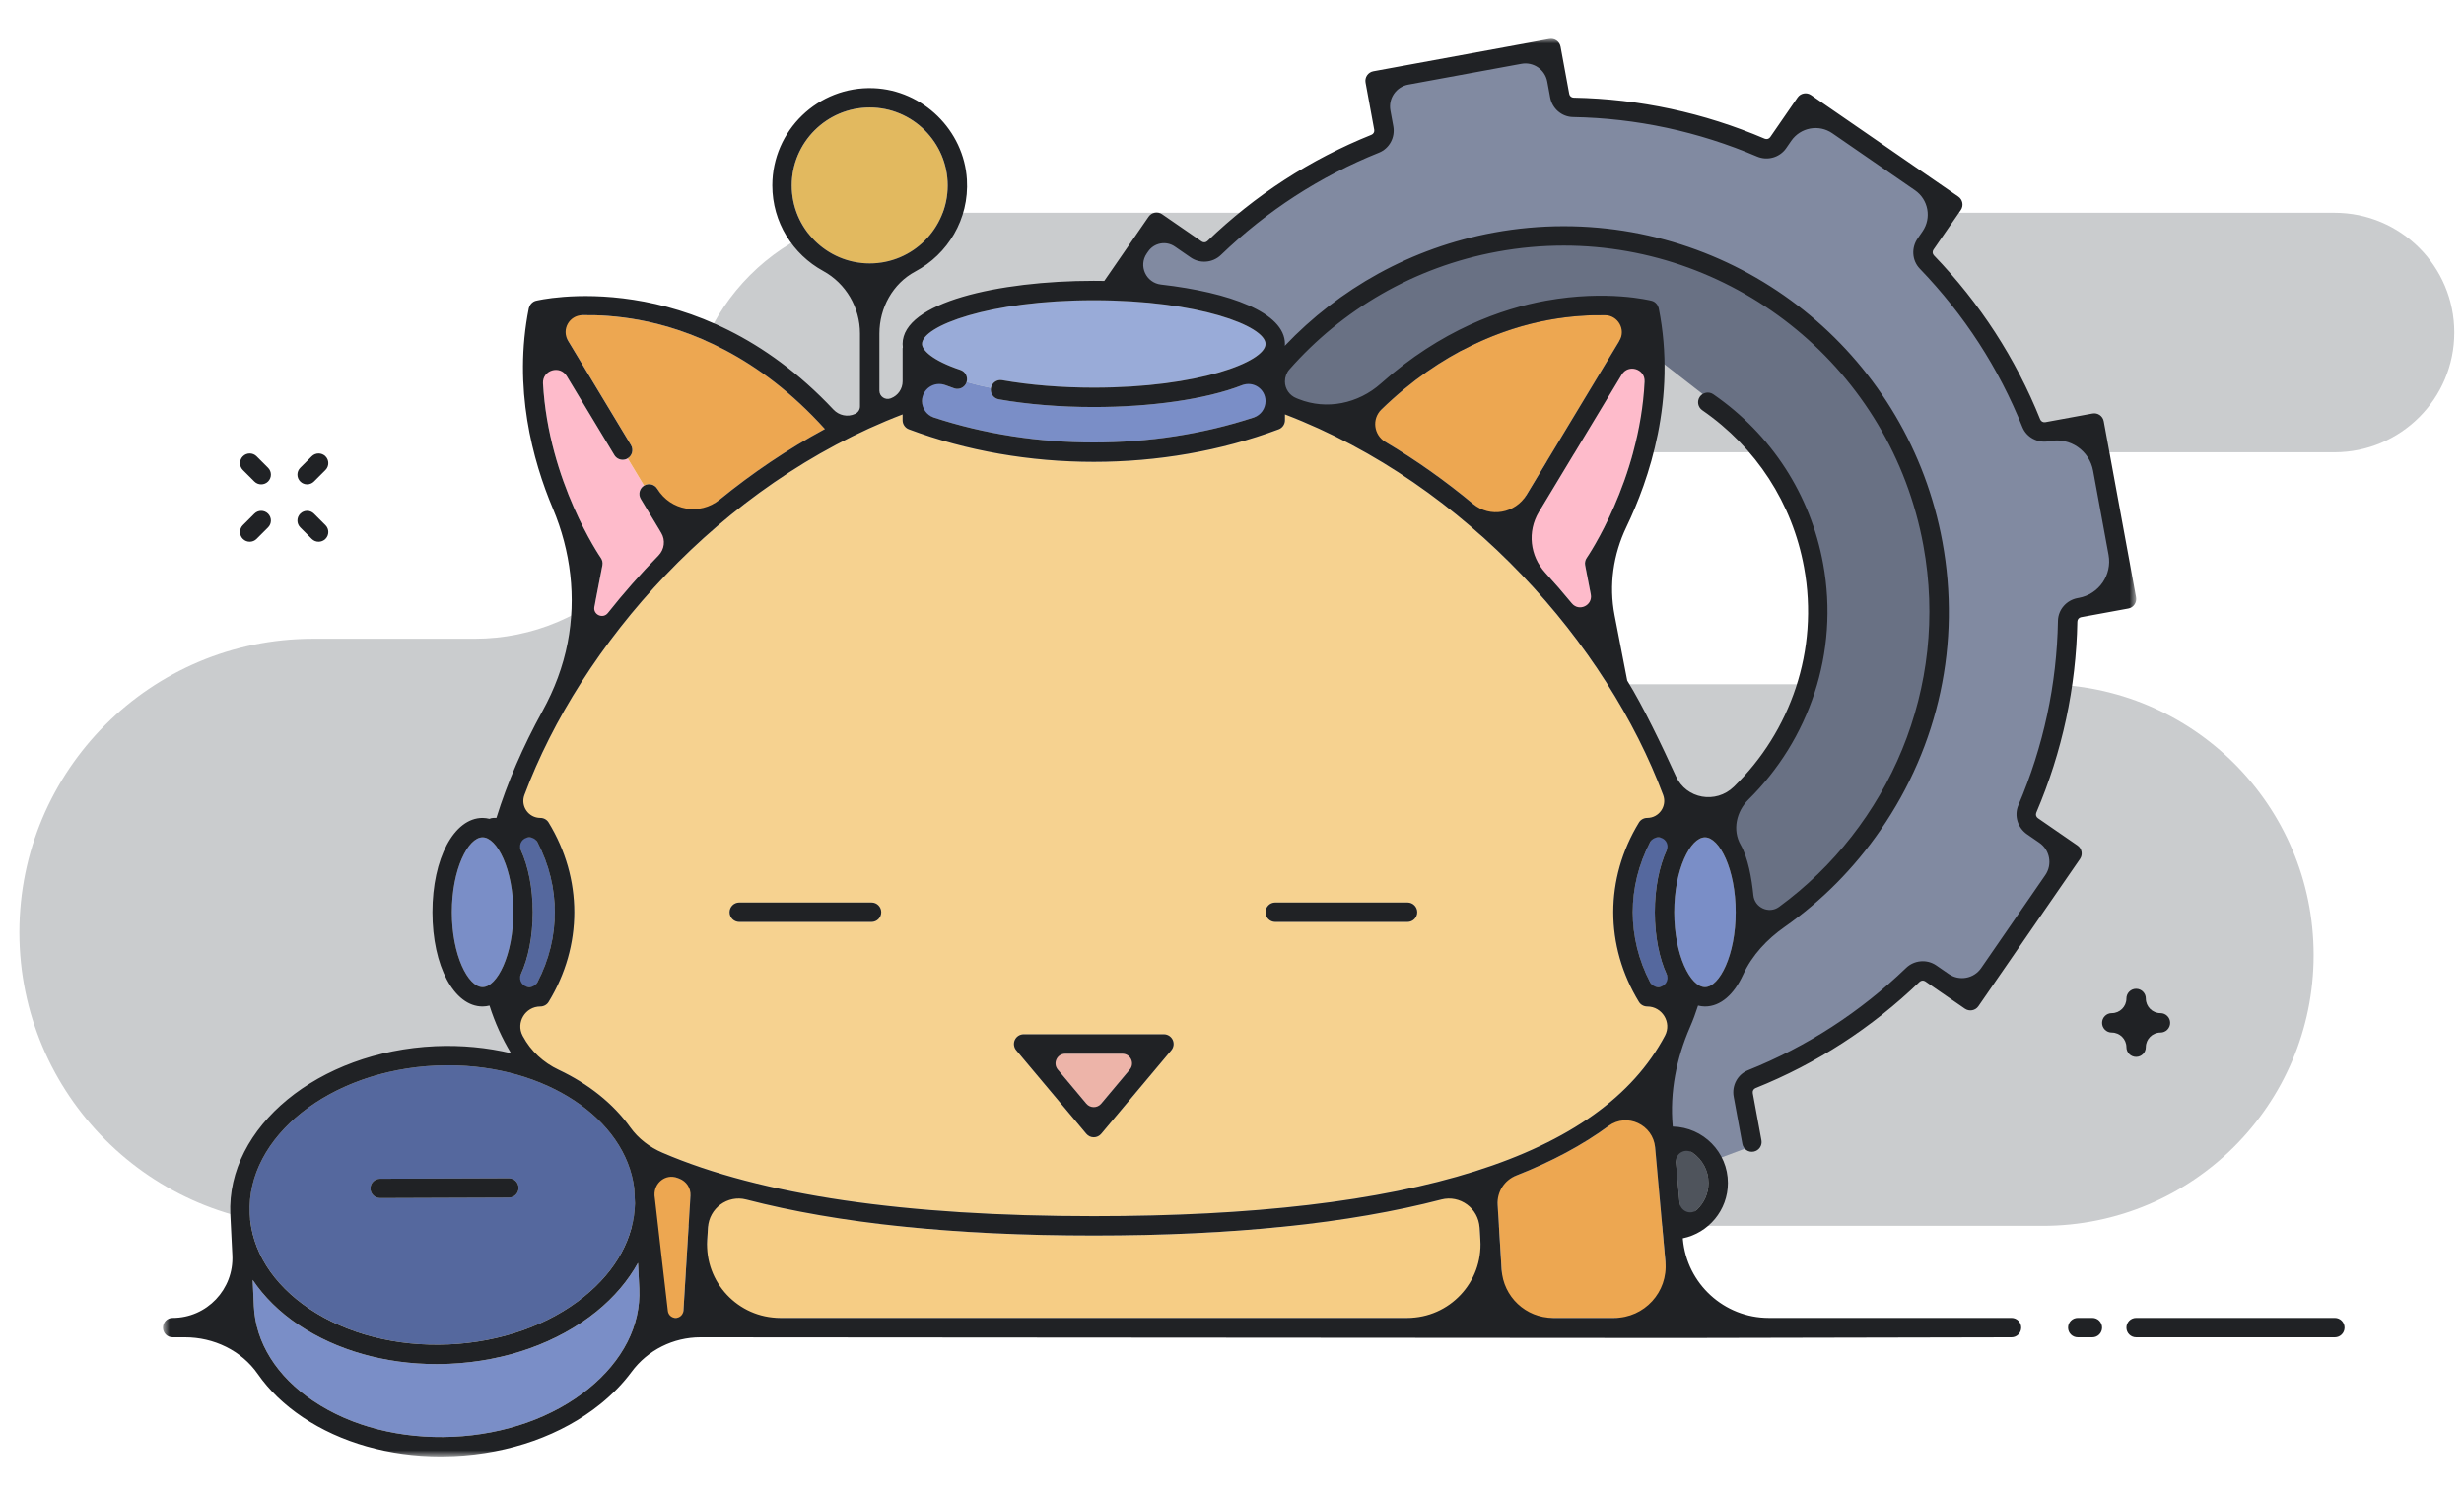 <svg width="254" height="154" viewBox="0 0 254 154" fill="none" xmlns="http://www.w3.org/2000/svg">
<path fill-rule="evenodd" clip-rule="evenodd" d="M92.845 21.934H240.653C247.472 21.934 253 27.462 253 34.281C253 41.1 247.472 46.629 240.653 46.629H164.104C157.501 46.629 152.148 51.982 152.148 58.585C152.148 65.188 157.501 70.541 164.104 70.541H210.581C226 70.541 238.5 83.041 238.5 98.461C238.5 113.88 226 126.38 210.581 126.38H32.264C15.55 126.38 2 112.83 2 96.116C2 79.402 15.55 65.852 32.264 65.852H48.927C61.054 65.852 70.886 56.02 70.886 43.893C70.886 31.765 80.718 21.934 92.845 21.934Z" fill="#4F545C" fill-opacity="0.3"/>
<path fill-rule="evenodd" clip-rule="evenodd" d="M68.935 56.217L66.055 51.438C65.77 50.965 65.922 50.35 66.395 50.066C66.396 50.065 66.396 50.065 66.396 50.065L64.705 47.258L64.704 47.258C64.542 47.356 64.364 47.403 64.188 47.403C63.85 47.403 63.518 47.23 63.331 46.919L56.074 34.879C54.838 47.19 61.86 57.406 61.936 57.516C62.091 57.737 62.15 58.013 62.099 58.279L60.624 65.894C63.059 62.523 65.842 59.261 68.935 56.217Z" fill="#FEBBCB"/>
<path d="M134 35L146 27.5L161 24L170.5 25.5L180 29.5L188.5 35.5L194.5 44L198.5 52.5L200 67L198 75.5L191 87.5L181.5 95.5L178 85L185 73.5L187.5 63.5L185 51L176 41L171.5 37.5L166.5 35L157.5 34.5L149 36.5L143 40L139.5 42.5H135.5L131.5 40L134 35Z" fill="#697184"/>
<path fill-rule="evenodd" clip-rule="evenodd" d="M67.768 50.405L70.416 54.799C74.767 50.743 79.671 47.125 85.038 44.23C78.188 36.637 70.906 33.906 65.858 32.978C61.957 32.261 58.8 32.48 57.102 32.709L65.044 45.885C65.329 46.359 65.177 46.972 64.705 47.258L66.396 50.065C66.869 49.78 67.483 49.931 67.768 50.405Z" fill="#EDA751"/>
<path fill-rule="evenodd" clip-rule="evenodd" d="M164.879 65.895L163.405 58.279C163.354 58.013 163.412 57.738 163.567 57.515C163.644 57.406 170.659 47.17 169.429 34.879L156.568 56.216C159.662 59.261 162.444 62.522 164.879 65.895Z" fill="#FEBBCB"/>
<path fill-rule="evenodd" clip-rule="evenodd" d="M159.645 32.978C154.598 33.906 147.314 36.637 140.465 44.23C145.832 47.125 150.736 50.743 155.086 54.799L168.401 32.708C166.703 32.48 163.546 32.261 159.645 32.978Z" fill="#EDA751"/>
<path fill-rule="evenodd" clip-rule="evenodd" d="M176.121 121.962C176.121 119.962 174.574 118.336 172.616 118.172C172.839 120.666 173.07 123.231 173.287 125.637C174.914 125.198 176.121 123.725 176.121 121.962Z" fill="#4F545C"/>
<path fill-rule="evenodd" clip-rule="evenodd" d="M70.407 135.871L71.259 121.955C69.748 121.425 68.313 120.856 66.958 120.248C67.247 121.217 67.427 122.22 67.472 123.252C67.484 123.502 67.461 123.748 67.457 123.997L67.898 132.767C67.946 133.816 67.852 134.853 67.644 135.871H70.407Z" fill="#EDA751"/>
<path fill-rule="evenodd" clip-rule="evenodd" d="M153.093 135.871L152.281 122.606C142.235 125.778 129.056 127.381 112.752 127.381C96.448 127.381 83.27 125.778 73.223 122.606L72.411 135.871H153.093Z" fill="#F6CD85"/>
<path fill-rule="evenodd" clip-rule="evenodd" d="M154.245 121.955L155.096 135.871H172.204C171.868 132.159 170.794 120.316 170.083 112.269C166.429 116.304 161.142 119.532 154.245 121.955Z" fill="#EDA751"/>
<path fill-rule="evenodd" clip-rule="evenodd" d="M89.842 95.045H76.207C75.655 95.045 75.207 94.598 75.207 94.045C75.207 93.492 75.655 93.045 76.207 93.045H89.842C90.394 93.045 90.842 93.492 90.842 94.045C90.842 94.598 90.394 95.045 89.842 95.045ZM131.458 95.045C130.905 95.045 130.458 94.598 130.458 94.045C130.458 93.492 130.905 93.045 131.458 93.045H145.092C145.645 93.045 146.092 93.492 146.092 94.045C146.092 94.598 145.645 95.045 145.092 95.045H131.458ZM104.755 108.274C104.505 107.977 104.45 107.562 104.614 107.209C104.779 106.858 105.132 106.632 105.521 106.632H119.983C120.371 106.632 120.725 106.858 120.889 107.209C121.053 107.562 120.999 107.977 120.749 108.274L113.518 116.894C113.328 117.12 113.047 117.251 112.752 117.251C112.456 117.251 112.175 117.12 111.986 116.894L104.755 108.274ZM55.703 84.324C56.052 84.324 56.376 84.506 56.557 84.804C60.08 90.591 60.08 97.5 56.557 103.286C56.375 103.584 56.052 103.766 55.703 103.766H52.567C53.269 105.804 54.264 107.696 55.553 109.443C60.222 111.146 63.94 114.088 65.918 117.741C76.108 122.854 91.659 125.381 112.752 125.381C148.124 125.381 167.937 118.287 172.937 103.766H169.801C169.452 103.766 169.128 103.584 168.946 103.286C165.424 97.5 165.424 90.591 168.946 84.804C169.128 84.506 169.452 84.324 169.801 84.324H172.265C167.145 68.274 152.313 50.317 132.458 42.723V43.324C132.458 43.741 132.199 44.114 131.809 44.261C125.842 46.498 119.297 47.616 112.752 47.616C106.206 47.616 99.661 46.498 93.695 44.261C93.304 44.114 93.046 43.741 93.046 43.324V42.723C73.191 50.317 58.359 68.274 53.238 84.324H55.703Z" fill="#F6D290"/>
<path fill-rule="evenodd" clip-rule="evenodd" d="M95.045 42.626C106.187 46.618 119.316 46.618 130.457 42.626V38.484C127.073 40.778 119.882 41.964 112.751 41.964C109.295 41.964 105.91 41.689 102.961 41.166C102.417 41.07 102.054 40.552 102.15 40.008C102.151 40.002 102.155 39.999 102.156 39.993C101.257 39.811 100.416 39.607 99.641 39.382C99.638 39.39 99.641 39.398 99.638 39.406C99.462 39.932 98.897 40.212 98.372 40.037C96.907 39.546 95.834 39.016 95.045 38.48V42.626Z" fill="#7A8EC7"/>
<path fill-rule="evenodd" clip-rule="evenodd" d="M102.156 39.993C102.26 39.458 102.766 39.097 103.309 39.197C106.146 39.698 109.41 39.964 112.751 39.964C123.56 39.964 130.457 37.295 130.457 35.458C130.457 33.621 123.56 30.952 112.751 30.952C101.943 30.952 95.045 33.621 95.045 35.458C95.045 36.083 96.083 37.161 99.008 38.14C99.523 38.313 99.8 38.866 99.641 39.382C100.416 39.607 101.258 39.811 102.156 39.993Z" fill="#99ABD8"/>
<path fill-rule="evenodd" clip-rule="evenodd" d="M54.916 94.045C54.916 97.266 54.163 100.018 52.956 101.766H55.13C57.882 96.893 57.882 91.198 55.13 86.324H52.956C54.163 88.071 54.916 90.824 54.916 94.045Z" fill="#55689E"/>
<path fill-rule="evenodd" clip-rule="evenodd" d="M170.373 101.765H172.548C171.342 100.017 170.588 97.266 170.588 94.044C170.588 90.825 171.342 88.072 172.548 86.325H170.373C167.621 91.198 167.621 96.892 170.373 101.765Z" fill="#55689E"/>
<path fill-rule="evenodd" clip-rule="evenodd" d="M117.838 108.632H107.664L112.751 114.695L117.838 108.632Z" fill="#EDB4A9"/>
<path fill-rule="evenodd" clip-rule="evenodd" d="M46.578 94.045C46.578 98.464 48.251 101.766 49.747 101.766C51.243 101.766 52.916 98.464 52.916 94.045C52.916 89.626 51.243 86.324 49.747 86.324C48.251 86.324 46.578 89.626 46.578 94.045Z" fill="#7A8EC7"/>
<path fill-rule="evenodd" clip-rule="evenodd" d="M178.925 94.045C178.925 89.626 177.252 86.324 175.756 86.324C174.261 86.324 172.588 89.626 172.588 94.045C172.588 98.464 174.261 101.766 175.756 101.766C177.252 101.766 178.925 98.464 178.925 94.045Z" fill="#7A8EC7"/>
<path fill-rule="evenodd" clip-rule="evenodd" d="M89.653 27.16C94.086 27.16 97.692 23.555 97.692 19.122C97.692 14.689 94.086 11.083 89.653 11.083C85.22 11.083 81.614 14.689 81.614 19.122C81.614 23.555 85.22 27.16 89.653 27.16Z" fill="#E2B95F"/>
<path fill-rule="evenodd" clip-rule="evenodd" d="M65.901 132.862L65.767 130.196C64.756 132.019 63.329 133.722 61.478 135.218C57.502 138.432 52.127 140.344 46.342 140.603C45.894 140.624 45.446 140.633 45.002 140.633C39.708 140.633 34.703 139.218 30.784 136.593C28.798 135.263 27.219 133.687 26.048 131.953L26.168 134.641C26.338 138.423 28.524 141.907 32.324 144.452C36.218 147.061 41.309 148.36 46.678 148.126C52.04 147.885 57.001 146.131 60.647 143.184C64.205 140.308 66.07 136.643 65.901 132.862Z" fill="#7A8EC7"/>
<path fill-rule="evenodd" clip-rule="evenodd" d="M39.182 121.521L52.453 121.472H52.458C53.008 121.472 53.456 121.917 53.458 122.468C53.459 123.021 53.014 123.47 52.462 123.472L39.191 123.521H39.187C38.636 123.521 38.188 123.076 38.187 122.525C38.184 121.972 38.63 121.523 39.182 121.521ZM25.741 125.121C25.912 128.902 28.098 132.386 31.898 134.931C35.791 137.541 40.886 138.841 46.252 138.605C51.614 138.365 56.575 136.61 60.221 133.663C63.55 130.972 65.374 127.586 65.459 124.064L65.38 122.501C64.472 115.291 56.217 109.829 46.205 109.829C45.794 109.829 45.382 109.837 44.965 109.856C34.011 110.347 25.387 117.195 25.741 125.121Z" fill="#55689E"/>
<path fill-rule="evenodd" clip-rule="evenodd" d="M116.46 110.274L113.517 113.782C113.118 114.258 112.385 114.258 111.985 113.782L109.043 110.274C108.497 109.623 108.959 108.631 109.809 108.631H115.694C116.543 108.631 117.006 109.623 116.46 110.274ZM111.985 116.893C112.175 117.12 112.456 117.251 112.751 117.251C113.046 117.251 113.327 117.12 113.517 116.893L120.748 108.274C120.998 107.976 121.052 107.561 120.888 107.209C120.724 106.857 120.371 106.631 119.982 106.631H105.52C105.131 106.631 104.778 106.857 104.614 107.209C104.45 107.561 104.504 107.976 104.754 108.274L111.985 116.893Z" fill="#202225"/>
<path fill-rule="evenodd" clip-rule="evenodd" d="M145.092 95.045C145.644 95.045 146.092 94.598 146.092 94.045C146.092 93.492 145.644 93.045 145.092 93.045H131.457C130.905 93.045 130.457 93.492 130.457 94.045C130.457 94.598 130.905 95.045 131.457 95.045H145.092Z" fill="#202225"/>
<path fill-rule="evenodd" clip-rule="evenodd" d="M89.842 93.045H76.207C75.655 93.045 75.207 93.492 75.207 94.045C75.207 94.598 75.655 95.045 76.207 95.045H89.842C90.394 95.045 90.842 94.598 90.842 94.045C90.842 93.492 90.394 93.045 89.842 93.045Z" fill="#202225"/>
<path fill-rule="evenodd" clip-rule="evenodd" d="M240.687 135.871H220.2C219.647 135.871 219.2 136.318 219.2 136.871C219.2 137.424 219.647 137.871 220.2 137.871H240.687C241.24 137.871 241.687 137.424 241.687 136.871C241.687 136.318 241.24 135.871 240.687 135.871Z" fill="#202225"/>
<path fill-rule="evenodd" clip-rule="evenodd" d="M215.691 135.871H214.187C213.634 135.871 213.187 136.318 213.187 136.871C213.187 137.424 213.634 137.871 214.187 137.871H215.691C216.244 137.871 216.691 137.424 216.691 136.871C216.691 136.318 216.244 135.871 215.691 135.871Z" fill="#202225"/>
<path d="M119.5 23.5L124.5 26.5L131.5 20.5L142.5 14L143 9L159.5 5.5L162 11L172 12.5L182 15.5L187.5 12L201 21L198 26.5L206 37L210.5 45L216 44.5L219 61.5L213 63.5L209.5 82.5L208.5 85L213 88.5L203 103L198.5 100L190.5 105.5L179.5 112L181 118L177 119.5L172 117V110L174 103.5L177 102.5L179.5 99L183 95.5L194 84L199 73L200 57.5L196 45L188 34.5L178.5 28L166 24.5H155L142 29L132.5 36.5L130 32.5L116 28.5L119.5 23.5Z" fill="#818AA1"/>
<mask id="mask0" mask-type="alpha" maskUnits="userSpaceOnUse" x="16" y="4" width="205" height="147">
<path d="M16.794 150.154H220.211V4H16.794V150.154Z" fill="white"/>
</mask>
<g mask="url(#mask0)">
<path fill-rule="evenodd" clip-rule="evenodd" d="M154.36 25.944C156.652 25.523 158.938 25.32 161.189 25.32C179.031 25.319 194.931 38.064 198.267 56.225C200.965 70.918 194.71 85.212 183.394 93.494C182.356 94.254 180.876 93.574 180.747 92.294C180.574 90.563 180.205 88.445 179.432 87.089C178.564 85.566 178.996 83.657 180.244 82.426C186.449 76.306 189.625 67.322 187.935 58.123C186.626 50.987 182.605 44.781 176.614 40.648C176.16 40.335 175.537 40.449 175.223 40.904C174.91 41.358 175.024 41.981 175.479 42.295C181.029 46.124 184.755 51.873 185.968 58.484C187.544 67.063 184.553 75.438 178.731 81.11C176.886 82.906 173.833 82.379 172.766 80.036C171.344 76.915 169.372 72.792 167.741 70.161L166.438 63.428C165.84 60.34 166.297 57.155 167.659 54.319C169.985 49.48 172.856 41.109 170.991 31.78C170.989 31.771 170.984 31.763 170.982 31.755C170.977 31.73 170.964 31.708 170.957 31.683C170.93 31.595 170.892 31.513 170.842 31.437C170.824 31.408 170.805 31.382 170.784 31.355C170.715 31.269 170.636 31.193 170.543 31.134C170.537 31.13 170.533 31.123 170.527 31.12C170.526 31.119 170.524 31.119 170.523 31.118C170.442 31.069 170.353 31.031 170.258 31.007C170.073 30.961 165.658 29.864 159.388 30.992C154.826 31.815 148.56 34.006 142.341 39.545C140.019 41.612 136.754 42.298 133.867 41.145C133.795 41.116 133.722 41.087 133.65 41.058C132.934 40.776 132.457 40.094 132.457 39.325C132.457 38.87 132.618 38.426 132.919 38.085C138.318 31.96 145.725 27.53 154.36 25.944ZM67.472 123.252C67.472 123.241 67.471 123.231 67.471 123.22C67.41 121.941 68.631 120.978 69.829 121.433C69.893 121.457 69.958 121.482 70.023 121.506C70.752 121.78 71.226 122.488 71.178 123.265L70.453 135.113C70.427 135.539 70.074 135.871 69.648 135.871C69.24 135.871 68.897 135.567 68.846 135.163C68.846 135.163 67.484 123.502 67.472 123.252ZM52.916 94.045C52.916 98.464 51.243 101.765 49.747 101.765C48.251 101.765 46.578 98.464 46.578 94.045C46.578 89.626 48.251 86.324 49.747 86.324C51.243 86.324 52.916 89.626 52.916 94.045ZM54.558 101.765C53.877 101.765 53.411 101.068 53.693 100.448C54.462 98.763 54.916 96.545 54.916 94.045C54.916 91.544 54.462 89.325 53.693 87.641C53.411 87.022 53.877 86.324 54.558 86.324C54.909 86.324 55.241 86.516 55.403 86.828C57.791 91.419 57.791 96.672 55.403 101.261C55.241 101.573 54.909 101.765 54.558 101.765ZM112.751 127.381C127.124 127.381 139.068 126.135 148.578 123.667C150.505 123.167 152.401 124.57 152.522 126.556L152.602 127.86C152.868 132.202 149.418 135.871 145.067 135.871H80.436C76.085 135.871 72.635 132.202 72.901 127.86L72.981 126.556C73.102 124.57 74.999 123.167 76.925 123.667C86.435 126.135 98.379 127.381 112.751 127.381ZM166.391 135.871H160.092C157.285 135.871 154.963 133.686 154.791 130.884L154.382 124.204C154.302 122.896 155.068 121.675 156.288 121.195C159.979 119.743 163.162 118.036 165.831 116.075C167.722 114.686 170.409 115.957 170.618 118.294C170.983 122.368 171.369 126.649 171.681 130.089C171.962 133.198 169.513 135.871 166.391 135.871ZM172.764 119.83C172.68 118.893 173.732 118.315 174.501 118.855C175.48 119.543 176.121 120.675 176.121 121.962C176.121 123.045 175.666 124.018 174.937 124.71C174.294 125.321 173.217 124.868 173.137 123.984C173.015 122.619 172.889 121.221 172.764 119.83ZM151.869 51.966C149.039 49.615 146.009 47.455 142.8 45.552C141.612 44.847 141.399 43.194 142.39 42.231C148.653 36.144 155.068 33.819 159.645 32.978C161.865 32.57 163.843 32.465 165.449 32.493C166.805 32.516 167.631 33.987 166.931 35.149L157.37 51.01C156.209 52.938 153.599 53.403 151.869 51.966ZM163.567 57.515C163.412 57.738 163.353 58.013 163.404 58.279L163.986 61.282C164.205 62.415 162.77 63.098 162.038 62.207C161.154 61.129 160.235 60.068 159.28 59.027C157.712 57.316 157.427 54.791 158.625 52.803L167.173 38.623C167.854 37.491 169.601 38.027 169.534 39.346C169.024 49.555 163.633 57.42 163.567 57.515ZM172.588 94.045C172.588 89.626 174.26 86.324 175.756 86.324C177.252 86.324 178.924 89.626 178.924 94.045C178.924 98.464 177.252 101.765 175.756 101.765C174.26 101.765 172.588 98.464 172.588 94.045ZM170.945 86.324C171.626 86.324 172.092 87.021 171.81 87.641C171.042 89.325 170.588 91.544 170.588 94.045C170.588 96.545 171.042 98.763 171.81 100.448C172.092 101.068 171.626 101.765 170.945 101.765H170.944C170.593 101.765 170.262 101.573 170.099 101.261C167.712 96.672 167.712 91.419 170.099 86.828C170.262 86.516 170.593 86.324 170.945 86.324ZM95.045 41.353C95.045 40.102 96.298 39.254 97.465 39.709C97.749 39.82 98.051 39.929 98.372 40.037C98.897 40.212 99.463 39.931 99.638 39.406C99.641 39.398 99.638 39.39 99.641 39.382C99.8 38.865 99.523 38.313 99.007 38.14C96.083 37.161 95.045 36.083 95.045 35.458C95.045 33.621 101.943 30.952 112.751 30.952C123.56 30.952 130.457 33.621 130.457 35.458C130.457 37.295 123.56 39.964 112.751 39.964C109.41 39.964 106.146 39.698 103.309 39.197C102.766 39.097 102.259 39.458 102.156 39.993C102.155 39.998 102.151 40.002 102.15 40.007C102.054 40.551 102.417 41.07 102.961 41.166C105.91 41.688 109.296 41.964 112.751 41.964C118.478 41.964 124.243 41.198 128.044 39.71C129.207 39.254 130.457 40.105 130.457 41.354C130.457 42.114 129.977 42.801 129.256 43.038C118.783 46.48 106.719 46.48 96.247 43.038C95.525 42.801 95.045 42.114 95.045 41.354V41.353ZM93.045 42.722V43.324C93.045 43.737 93.299 44.112 93.687 44.257C99.655 46.497 106.203 47.616 112.751 47.616C119.299 47.616 125.847 46.497 131.816 44.257C132.203 44.112 132.457 43.737 132.457 43.324V42.722C151.341 49.945 165.681 66.542 171.444 81.956C171.873 83.102 171.024 84.324 169.8 84.324C169.457 84.324 169.131 84.501 168.952 84.794C165.421 90.586 165.421 97.504 168.952 103.296C169.131 103.589 169.457 103.765 169.8 103.765H169.802C171.346 103.765 172.354 105.413 171.631 106.777C165.012 119.268 145.585 125.381 112.751 125.381C93.224 125.381 78.446 123.215 68.275 118.836C66.962 118.271 65.797 117.383 64.965 116.22C63.226 113.788 60.674 111.75 57.587 110.291C56.024 109.552 54.72 108.361 53.905 106.838C53.895 106.819 53.885 106.8 53.875 106.781C53.151 105.415 54.156 103.765 55.702 103.765C56.045 103.765 56.372 103.589 56.55 103.296C60.082 97.505 60.082 90.586 56.55 84.793C56.372 84.5 56.045 84.324 55.702 84.324C54.479 84.324 53.63 83.102 54.059 81.956C59.822 66.542 74.162 49.945 93.045 42.722ZM61.936 57.515C61.869 57.42 56.534 49.657 55.975 39.521C55.9 38.155 57.715 37.601 58.421 38.772L63.331 46.919C63.518 47.23 63.849 47.402 64.188 47.402C64.364 47.402 64.542 47.356 64.703 47.258L64.704 47.257C65.177 46.972 65.329 46.359 65.044 45.885L58.557 35.123C57.864 33.973 58.682 32.517 60.025 32.493C61.636 32.464 63.625 32.568 65.858 32.978C70.905 33.906 78.188 36.637 85.038 44.23C81.167 46.319 77.536 48.783 74.18 51.517C72.146 53.173 69.122 52.652 67.768 50.405C67.483 49.931 66.868 49.779 66.396 50.065C66.396 50.065 66.396 50.065 66.395 50.065C65.922 50.35 65.77 50.965 66.055 51.438L68.163 54.936C68.617 55.689 68.493 56.647 67.879 57.277C66.02 59.179 64.28 61.16 62.669 63.193C62.152 63.846 61.113 63.371 61.271 62.553L62.098 58.279C62.15 58.012 62.091 57.737 61.936 57.515ZM46.205 109.829C56.216 109.829 64.472 115.291 65.38 122.502L65.459 124.064C65.374 127.586 63.55 130.972 60.22 133.663C56.574 136.61 51.613 138.365 46.252 138.605C40.885 138.841 35.792 137.541 31.897 134.931C28.097 132.386 25.911 128.902 25.741 125.121C25.387 117.195 34.01 110.347 44.964 109.856C45.381 109.838 45.794 109.829 46.205 109.829ZM60.647 143.184C57.001 146.131 52.04 147.885 46.678 148.126C41.309 148.36 36.217 147.061 32.323 144.452C28.523 141.907 26.337 138.423 26.168 134.641L26.048 131.953C27.219 133.687 28.798 135.263 30.784 136.593C34.702 139.218 39.707 140.633 45.002 140.633C45.446 140.633 45.893 140.624 46.341 140.603C52.126 140.344 57.502 138.432 61.477 135.218C63.328 133.722 64.756 132.019 65.767 130.196L65.901 132.862C66.07 136.643 64.204 140.308 60.647 143.184ZM89.652 11.083C94.085 11.083 97.691 14.689 97.691 19.122C97.691 23.554 94.085 27.16 89.652 27.16C85.22 27.16 81.614 23.554 81.614 19.122C81.614 14.689 85.22 11.083 89.652 11.083ZM207.354 135.871H182.341C177.737 135.871 173.894 132.359 173.48 127.773L173.469 127.664C176.121 127.12 178.121 124.77 178.121 121.962C178.121 118.797 175.582 116.22 172.435 116.147L172.428 116.076C172.117 112.584 172.816 109.11 174.212 105.894C174.525 105.172 174.802 104.432 175.042 103.674C175.043 103.673 175.044 103.673 175.046 103.672C175.277 103.727 175.513 103.765 175.756 103.765C177.364 103.765 178.755 102.518 179.687 100.485C180.607 98.477 182.157 96.832 183.965 95.563C187.777 92.888 191.125 89.528 193.851 85.575C199.881 76.834 202.147 66.282 200.234 55.864C196.771 37.007 180.351 23.32 161.192 23.32V25.32V23.32H161.189C158.792 23.32 156.372 23.541 153.999 23.977C145.438 25.549 138.026 29.78 132.443 35.652C132.448 35.588 132.457 35.524 132.457 35.458C132.457 32.211 126.731 30.142 119.684 29.336C118.14 29.159 117.332 27.414 118.214 26.135L118.358 25.926C118.978 25.027 120.21 24.8 121.11 25.421L122.741 26.547C123.7 27.208 125.008 27.102 125.853 26.293C130.597 21.723 136.081 18.174 142.15 15.739C143.228 15.307 143.838 14.16 143.628 13.017L143.329 11.39C143.1 10.144 143.924 8.949 145.17 8.72L156.83 6.579C158.075 6.35 159.271 7.174 159.499 8.42L159.798 10.048C160.008 11.191 160.986 12.047 162.149 12.068C168.684 12.185 175.071 13.555 181.132 16.141C182.212 16.597 183.468 16.23 184.13 15.271L184.647 14.522C185.603 13.135 187.502 12.786 188.888 13.742L197.403 19.616C198.789 20.572 199.137 22.471 198.181 23.857L197.677 24.589C197.013 25.55 197.09 26.86 197.901 27.701C202.48 32.452 206.038 37.944 208.473 44.023C208.904 45.099 210.057 45.701 211.197 45.492L211.329 45.468C213.399 45.088 215.385 46.458 215.765 48.528L217.358 57.202C217.738 59.272 216.368 61.259 214.298 61.639L214.168 61.663C213.028 61.872 212.164 62.845 212.143 64.004C212.027 70.553 210.653 76.95 208.061 83.017C207.602 84.092 207.995 85.343 208.957 86.007L210.224 86.881C211.315 87.633 211.589 89.128 210.837 90.219L204.227 99.802C203.474 100.893 201.98 101.168 200.888 100.415L199.604 99.53C198.641 98.867 197.333 98.976 196.493 99.783C191.75 104.351 186.267 107.901 180.197 110.335C179.118 110.767 178.507 111.916 178.717 113.059L179.611 117.925C179.712 118.468 180.226 118.834 180.775 118.728C181.318 118.629 181.677 118.107 181.578 117.564L180.684 112.697C180.644 112.477 180.764 112.262 180.971 112.179C187.268 109.65 192.957 105.965 197.878 101.226C198.039 101.071 198.285 101.049 198.469 101.176L202.552 103.992C203.006 104.303 203.629 104.19 203.943 103.736L214.413 88.555C214.726 88.101 214.612 87.478 214.157 87.165L210.074 84.348C209.89 84.221 209.823 83.984 209.911 83.779C212.592 77.494 214.015 70.866 214.142 64.082C214.147 63.86 214.305 63.671 214.524 63.631L219.391 62.737C219.652 62.689 219.883 62.54 220.034 62.321C220.184 62.103 220.242 61.834 220.194 61.573L216.863 43.435C216.763 42.892 216.253 42.529 215.699 42.632L210.832 43.526C210.616 43.562 210.397 43.447 210.314 43.24C207.786 36.943 204.1 31.255 199.36 26.333C199.205 26.172 199.184 25.925 199.31 25.742L202.127 21.659C202.277 21.441 202.335 21.172 202.287 20.911C202.239 20.65 202.089 20.419 201.871 20.268L186.69 9.798C186.236 9.485 185.613 9.598 185.299 10.053L182.483 14.136C182.358 14.318 182.118 14.388 181.916 14.3C175.628 11.619 169.001 10.195 162.217 10.068C161.994 10.064 161.805 9.905 161.765 9.686L160.871 4.82C160.772 4.277 160.257 3.916 159.707 4.017L141.569 7.348C141.309 7.396 141.077 7.546 140.927 7.764C140.777 7.982 140.719 8.252 140.767 8.512L141.661 13.379C141.701 13.598 141.581 13.813 141.374 13.896C135.077 16.425 129.388 20.112 124.467 24.85C124.306 25.005 124.06 25.027 123.877 24.9L119.793 22.084C119.575 21.932 119.306 21.879 119.045 21.924C118.784 21.971 118.552 22.121 118.402 22.34L113.835 28.962C113.474 28.956 113.112 28.952 112.751 28.952C102.959 28.952 93.045 31.186 93.045 35.458C93.045 35.568 93.055 35.683 93.07 35.8C93.065 35.843 93.045 35.882 93.045 35.926V39.318C93.045 40.084 92.576 40.772 91.862 41.051L91.821 41.068C91.26 41.288 90.652 40.883 90.652 40.28L90.653 34.394C90.653 31.75 92.021 29.23 94.356 27.987C97.694 26.21 99.916 22.604 99.673 18.514C99.372 13.437 95.134 9.289 90.052 9.09C84.336 8.867 79.614 13.454 79.614 19.122C79.614 22.919 81.734 26.23 84.853 27.935C87.207 29.221 88.652 31.708 88.652 34.391V41.895C88.652 42.225 88.461 42.524 88.162 42.664L88.144 42.672C87.382 43.028 86.486 42.837 85.911 42.224C71.664 27.044 55.414 30.965 55.244 31.007C55.15 31.032 55.061 31.07 54.98 31.118C54.979 31.119 54.978 31.119 54.976 31.12C54.971 31.123 54.969 31.128 54.964 31.131C54.868 31.191 54.788 31.269 54.718 31.356C54.697 31.382 54.679 31.408 54.661 31.437C54.611 31.513 54.573 31.595 54.546 31.684C54.538 31.708 54.527 31.73 54.521 31.755C54.519 31.763 54.514 31.771 54.512 31.78C52.87 39.988 54.897 47.456 56.992 52.428C58.834 56.8 59.419 61.598 58.517 66.256C58.04 68.719 57.148 71.08 55.937 73.277C53.901 76.971 52.293 80.697 51.172 84.324H50.859C50.717 84.324 50.583 84.361 50.457 84.417C50.225 84.362 49.989 84.324 49.747 84.324C46.8 84.324 44.578 88.503 44.578 94.045C44.578 99.587 46.8 103.765 49.747 103.765C49.989 103.765 50.225 103.727 50.457 103.672C50.459 103.673 50.46 103.673 50.462 103.674C51.009 105.404 51.749 107.041 52.681 108.584C50.237 108.003 47.606 107.738 44.875 107.858C32.819 108.398 23.339 116.182 23.743 125.211C23.743 125.211 23.839 127.163 23.95 129.397C24.126 132.918 21.318 135.871 17.794 135.871C17.241 135.871 16.794 136.318 16.794 136.871C16.794 137.424 17.241 137.871 17.794 137.871H19.068C22.029 137.871 24.885 139.225 26.576 141.655C27.734 143.32 29.291 144.828 31.21 146.114C35.129 148.739 40.133 150.154 45.428 150.154C45.872 150.154 46.319 150.144 46.768 150.124C52.552 149.865 57.928 147.953 61.903 144.74C63.161 143.723 64.23 142.614 65.102 141.435C66.767 139.184 69.409 137.871 72.21 137.871C72.21 137.871 173.177 137.941 173.305 137.941C173.336 137.941 207.354 137.871 207.354 137.871C207.907 137.871 208.354 137.424 208.354 136.871C208.354 136.318 207.907 135.871 207.354 135.871Z" fill="#202225"/>
</g>
<path fill-rule="evenodd" clip-rule="evenodd" d="M39.186 123.521H39.19L52.461 123.472C53.013 123.47 53.459 123.021 53.457 122.468C53.455 121.917 53.008 121.472 52.457 121.472H52.453L39.182 121.521C38.63 121.523 38.184 121.972 38.186 122.525C38.188 123.076 38.635 123.521 39.186 123.521Z" fill="#202225"/>
<path fill-rule="evenodd" clip-rule="evenodd" d="M220.2 108.961C220.752 108.961 221.2 108.513 221.2 107.961C221.2 107.128 221.876 106.451 222.71 106.451C223.263 106.451 223.71 106.003 223.71 105.451C223.71 104.899 223.263 104.451 222.71 104.451C221.876 104.451 221.2 103.775 221.2 102.941C221.2 102.389 220.752 101.941 220.2 101.941C219.648 101.941 219.2 102.389 219.2 102.941C219.2 103.775 218.524 104.451 217.69 104.451C217.138 104.451 216.69 104.899 216.69 105.451C216.69 106.003 217.138 106.451 217.69 106.451C218.524 106.451 219.2 107.128 219.2 107.961C219.2 108.513 219.648 108.961 220.2 108.961Z" fill="#202225"/>
<path fill-rule="evenodd" clip-rule="evenodd" d="M31.66 49.935C31.916 49.935 32.172 49.837 32.367 49.642L33.55 48.459C33.941 48.068 33.941 47.435 33.55 47.045C33.16 46.654 32.526 46.654 32.136 47.045L30.953 48.228C30.561 48.619 30.561 49.251 30.953 49.642C31.148 49.837 31.404 49.935 31.66 49.935Z" fill="#202225"/>
<path fill-rule="evenodd" clip-rule="evenodd" d="M25.743 55.852C25.999 55.852 26.255 55.754 26.45 55.559L27.634 54.376C28.024 53.986 28.024 53.352 27.634 52.962C27.243 52.571 26.61 52.571 26.22 52.962L25.036 54.145C24.645 54.535 24.645 55.168 25.036 55.559C25.231 55.754 25.487 55.852 25.743 55.852Z" fill="#202225"/>
<path fill-rule="evenodd" clip-rule="evenodd" d="M32.136 55.559C32.331 55.754 32.587 55.852 32.843 55.852C33.099 55.852 33.355 55.754 33.55 55.559C33.941 55.168 33.941 54.536 33.55 54.145L32.367 52.962C31.976 52.571 31.344 52.571 30.953 52.962C30.562 53.352 30.562 53.985 30.953 54.376L32.136 55.559Z" fill="#202225"/>
<path fill-rule="evenodd" clip-rule="evenodd" d="M26.22 49.642C26.415 49.837 26.671 49.935 26.927 49.935C27.183 49.935 27.439 49.837 27.634 49.642C28.025 49.251 28.025 48.618 27.634 48.228L26.45 47.045C26.06 46.654 25.426 46.654 25.036 47.045C24.646 47.435 24.646 48.069 25.036 48.459L26.22 49.642Z" fill="#202225"/>
</svg>
